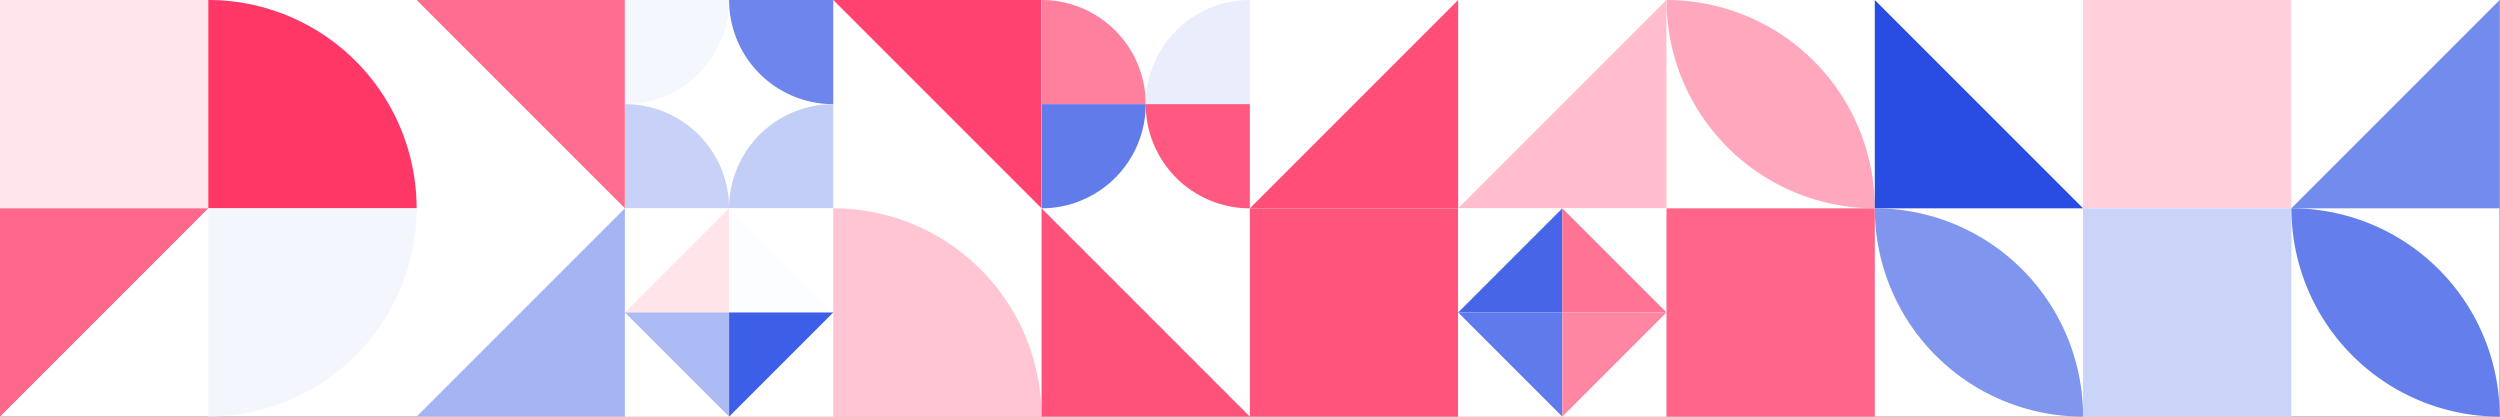 <?xml version="1.0" standalone="no"?><svg xmlns:xlink="http://www.w3.org/1999/xlink" xmlns="http://www.w3.org/2000/svg" viewBox="0 0 1000 166.667" preserveAspectRatio="xMaxYMax slice"><rect x="0" y="0" width="1000" height="166.667" fill="#333333" stroke="none"/><g transform="scale(0.888)"><rect x="0" y="0" width="1126" height="281.5" fill="#ffffff"/><rect x="0" y="0" width="93.83" height="93.83" fill="#ffe6ec"/><path d="M 93.83 0 A 93.83 93.83 0 0 1 187.66 93.83 L 93.83 93.83" fill="#ff3767"/><polygon points="187.67,0 281.5,0 281.5,93.83" fill="#ff6e90"/><rect x="281.5" y="0" width="93.833" height="93.833" fill="#ffffff"/><path d="M 281.5 46.92 A 46.92 46.92 0 0 0 328.42 0 L 281.5 0" fill="#f5f7fe"/><path d="M 328.42 0 A 46.92 46.92 0 0 0 375.34 46.92 L 375.34 0" fill="#6d85ec"/><path d="M 281.5 46.92 A 46.92 46.92 0 0 1 328.42 93.84 L 281.5 93.84" fill="#c8d1f8"/><path d="M 328.42 93.84 A 46.92 46.92 0 0 1  375.34 46.92 L 375.34 93.84" fill="#c3cef7"/><polygon points="375.33,0 469.16,0 469.16,93.83" fill="#ff426f"/><rect x="469.167" y="0" width="93.833" height="93.833" fill="#ffffff"/><path d="M 469.17 0 A 46.92 46.92 0 0 1 516.09 46.92 L 469.17 46.92" fill="#ff7f9e"/><path d="M 516.08 46.92 A 46.92 46.92 0 0 1  563 0 L 563 46.92" fill="#eaedfc"/><path d="M 469.17 93.84 A 46.92 46.92 0 0 0 516.09 46.92 L 469.17 46.92" fill="#617cea"/><path d="M 516.08 46.92 A 46.92 46.92 0 0 0 563 93.84 L 563 46.92" fill="#ff5981"/><polygon points="656.83,0 656.83,93.83 563,93.83" fill="#ff4f79"/><polygon points="750.66,0 750.66,93.83 656.83,93.83" fill="#ffbecd"/><path d="M 750.67 0 A 93.83 93.83 0 0 1  844.5 93.83 L 750.67 0 A 93.83 93.83 0 0 0 844.5 93.83" fill="#ffa8bd"/><polygon points="844.5,0 938.33,93.83 844.5,93.83" fill="#294de3"/><rect x="938.33" y="0" width="93.83" height="93.83" fill="#ffd1dc"/><polygon points="1126,0 1126,93.83 1032.17,93.83" fill="#738bed"/><polygon points="0,93.83 93.83,93.83 0,187.66" fill="#ff678b"/><path d="M 93.83 187.66 A 93.83 93.83 0 0 0 187.66 93.83 L 93.83 93.83" fill="#f4f6fe"/><polygon points="281.5,93.83 281.5,187.66 187.67,187.66" fill="#a5b4f3"/><rect x="281.5" y="93.833" width="93.833" height="93.833" fill="#ffffff"/><polygon points="328.42,93.83 328.42,140.75 281.5,140.75" fill="#ffe4ea"/><polygon points="328.42,93.83 375.34,140.75 328.42,140.75" fill="#fcfdff"/><polygon points="281.5,140.75 328.42,140.75 328.42,187.67" fill="#adbbf4"/><polygon points="328.42,140.75 375.34,140.75 328.42,187.67" fill="#3d5ee6"/><path d="M 375.33 93.83 A 93.83 93.83 0 0 1 469.16 187.66 L 375.33 187.66" fill="#ffc5d3"/><polygon points="469.17,93.83 563,187.66 469.17,187.66" fill="#ff527b"/><rect x="563" y="93.83" width="93.83" height="93.83" fill="#ff547c"/><rect x="656.833" y="93.833" width="93.833" height="93.833" fill="#ffffff"/><polygon points="703.75,93.83 703.75,140.75 656.83,140.75" fill="#4766e7"/><polygon points="703.75,93.83 750.67,140.75 703.75,140.75" fill="#ff7495"/><polygon points="656.83,140.75 703.75,140.75 703.75,187.67" fill="#5f7aea"/><polygon points="703.75,140.75 750.67,140.75 703.75,187.67" fill="#ff87a3"/><rect x="750.67" y="93.83" width="93.83" height="93.83" fill="#ff6489"/><path d="M 844.5 93.83 A 93.83 93.83 0 0 1  938.33 187.66 L 844.5 93.83 A 93.83 93.83 0 0 0 938.33 187.66" fill="#8095ee"/><rect x="938.33" y="93.83" width="93.83" height="93.83" fill="#cad3f8"/><path d="M 1032.17 93.83 A 93.83 93.83 0 0 1  1126 187.66 L 1032.17 93.83 A 93.83 93.83 0 0 0 1126 187.66" fill="#647eeb"/><polygon points="0,187.67 93.83,187.67 93.83,281.5" fill="#ff8ea9"/><rect x="93.83" y="187.67" width="93.83" height="93.83" fill="#768ded"/><rect x="187.667" y="187.667" width="93.833" height="93.833" fill="#ffffff"/><path d="M 187.67 234.59 A 46.92 46.92 0 0 1 234.59 187.67 L 234.59 199.4 A 35.19 35.19 0 0 0 199.4 234.59" fill="#ff89a5"/><path d="M 234.58 187.67 A 46.92 46.92 0 0 1 281.5 234.59 L 269.77 234.59 A 35.19 35.19 0 0 0 234.58 199.4" fill="#dee4fb"/><path d="M 187.67 234.58 A 46.92 46.92 0 0 0 234.59 281.5 L 234.59 269.77 A 35.19 35.19 0 0 1 199.4 234.58" fill="#e3e8fb"/><path d="M 234.58 281.5 A 46.92 46.92 0 0 0 281.5 234.58 L 269.77 234.58 A 35.19 35.19 0 0 1 234.58 269.77" fill="#aab9f4"/><polygon points="281.5,187.67 375.33,187.67 375.33,281.5" fill="#e0e5fb"/><polygon points="375.33,187.67 469.16,187.67 375.33,281.5" fill="#cdd6f9"/><polygon points="469.17,187.67 563,187.67 563,281.5" fill="#ff8ca7"/><path d="M 563 187.67 A 93.83 93.83 0 0 1 656.83 281.5 L 563 281.5" fill="#ffeaef"/><rect x="656.83" y="187.67" width="93.83" height="93.83" fill="#ffa8bd"/><path d="M 750.67 187.67 A 93.83 93.83 0 0 1 844.5 281.5 L 750.67 281.5" fill="#274ce3"/><polygon points="844.5,187.67 938.33,281.5 844.5,281.5" fill="#ff557d"/><rect x="938.333" y="187.667" width="93.833" height="93.833" fill="#ffffff"/><path d="M 938.33 234.59 A 46.92 46.92 0 0 1  985.25 187.67 L 985.25 234.59" fill="#fff3f6"/><path d="M 985.25 187.67 A 46.92 46.92 0 0 1 1032.17 234.59 L 985.25 234.59" fill="#8a9ef0"/><path d="M 938.33 234.58 A 46.92 46.92 0 0 0 985.25 281.5 L 985.25 234.58" fill="#ffb2c5"/><path d="M 985.25 281.5 A 46.92 46.92 0 0 0 1032.17 234.58 L 985.25 234.58" fill="#ffcdd9"/><path d="M 1032.17 281.5 A 93.83 93.83 0 0 0 1126 187.67 L 1032.17 187.67" fill="#4867e7"/></g></svg>